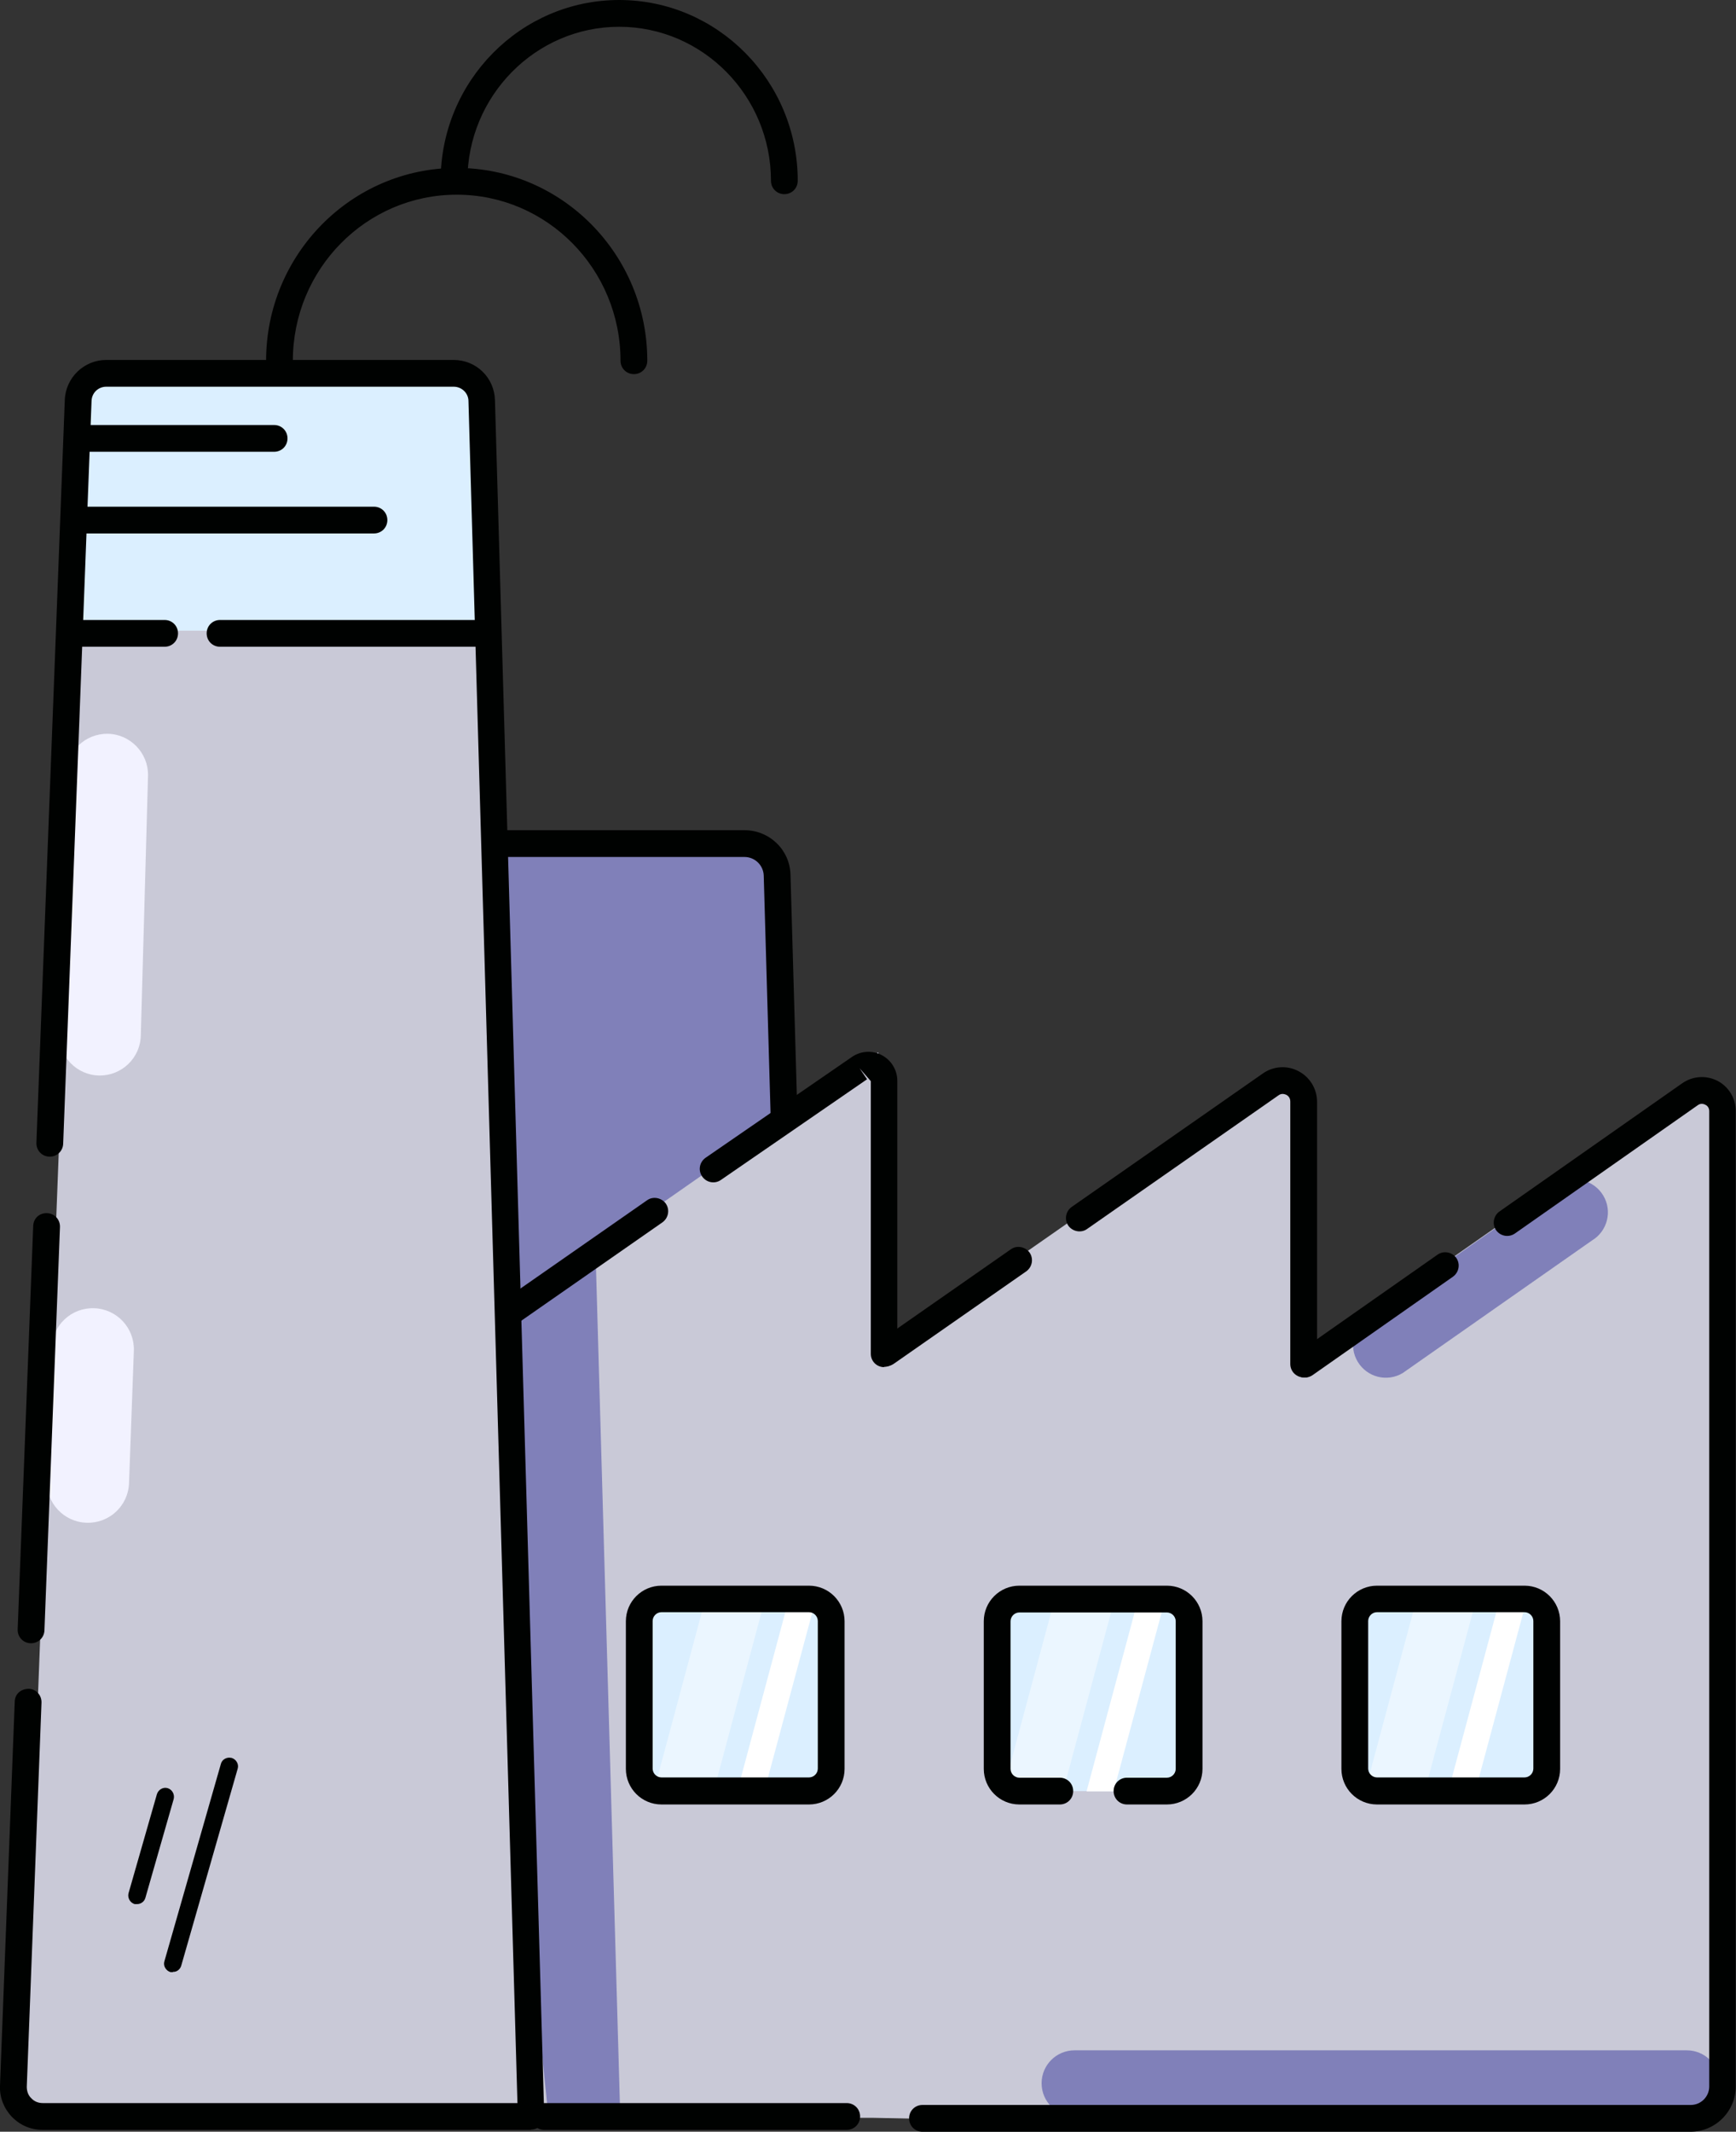 <?xml version="1.0" encoding="UTF-8"?>
<svg id="Layer_2" data-name="Layer 2" xmlns="http://www.w3.org/2000/svg" viewBox="0 0 64.85 79.6">
  <rect x="0" y="0" width="64.85" height="79.6" fill="#333333" stroke="none"/>
  <defs>
    <style>
      .cls-1 {
        fill: #f2f2ff;
      }

      .cls-2 {
        fill: #000201;
      }

      .cls-3, .cls-4 {
        fill: #fff;
      }

      .cls-5 {
        fill: #c9c9d7;
      }

      .cls-6 {
        fill: #dbefff;
      }

      .cls-7 {
        fill: #8080b9;
      }

      .cls-4 {
        opacity: .44;
      }
    </style>
  </defs>
  <g id="Layer_3" data-name="Layer 3">
    <g>
      <path class="cls-7" d="M30.23,77.67l-18.81-.1,1.76-45.9,14.76,.09c.54,0,.98,.43,1,.98l1.29,44.93Z"/>
      <path class="cls-5" d="M17.2,50.18l15.61-10.89v11.3l.06-.03,14.43-10.06c.5-.35,1.19,0,1.19,.62v9.85h.03s14.28-9.98,14.28-9.98c.56-.39,1.34,0,1.34,.7v37.46h-28.05l-3.52-.07h-12.46"/>
      <polygon class="cls-7" points="23.16 78.67 20.45 78.67 20.09 75.16 19.32 48.53 22.24 46.5 23.16 78.67"/>
      <path class="cls-7" d="M63.01,79.02h-22.87c-.68,0-1.23-.55-1.23-1.23s.55-1.23,1.23-1.23h22.87c.68,0,1.23,.55,1.23,1.23s-.55,1.23-1.23,1.23Z"/>
      <path class="cls-7" d="M59.47,46.32l-7.07,4.95c-.58,.35-1.33,.16-1.68-.42s-.16-1.33,.42-1.68l7.07-4.95c.58-.35,1.33-.16,1.68,.42s.16,1.33-.42,1.68Z"/>
      <rect class="cls-6" x="23.87" y="59.7" width="7.18" height="7.18" rx=".83" ry=".83"/>
      <rect class="cls-6" x="37.24" y="59.7" width="7.18" height="7.18" rx=".83" ry=".83"/>
      <rect class="cls-6" x="50.61" y="59.7" width="7.18" height="7.18" rx=".83" ry=".83"/>
      <polygon class="cls-5" points="19.66 79.1 .82 78.97 3.31 13.88 17.79 14.02 19.66 79.1"/>
      <g>
        <path class="cls-2" d="M29.3,7.25c-.28,0-.5-.22-.5-.5,0-3.17-2.55-5.75-5.67-5.75s-5.67,2.58-5.67,5.75c0,.28-.22,.5-.5,.5s-.5-.22-.5-.5c0-3.72,2.99-6.75,6.67-6.75s6.67,3.03,6.67,6.75c0,.28-.22,.5-.5,.5Z"/>
        <path class="cls-2" d="M23.68,13.97c-.28,0-.5-.22-.5-.5,0-3.42-2.74-6.2-6.12-6.2s-6.12,2.78-6.12,6.2c0,.28-.22,.5-.5,.5s-.5-.22-.5-.5c0-3.97,3.19-7.2,7.12-7.2s7.12,3.23,7.12,7.2c0,.28-.22,.5-.5,.5Z"/>
      </g>
      <polygon class="cls-4" points="39.71 66.89 37.47 66.89 39.31 60.04 41.55 60.04 39.71 66.89"/>
      <polygon class="cls-3" points="41.6 66.89 40.59 66.89 42.43 60.04 43.44 60.04 41.6 66.89"/>
      <polygon class="cls-4" points="53.22 66.89 50.99 66.89 52.83 60.04 55.06 60.04 53.22 66.89"/>
      <polygon class="cls-3" points="55.11 66.89 54.1 66.89 55.94 60.04 56.95 60.04 55.11 66.89"/>
      <polygon class="cls-4" points="26.66 66.89 24.42 66.89 26.26 60.04 28.49 60.04 26.66 66.89"/>
      <polygon class="cls-3" points="28.55 66.89 27.54 66.89 29.38 60.04 30.39 60.04 28.55 66.89"/>
      <rect class="cls-6" x="2.99" y="14.27" width="15.28" height="9.28"/>
      <path class="cls-2" d="M17.98,24.15H8.22c-.28,0-.5-.22-.5-.5s.22-.5,.5-.5h9.76c.28,0,.5,.22,.5,.5s-.22,.5-.5,.5Z"/>
      <path class="cls-2" d="M6.16,24.15H2.69c-.28,0-.5-.22-.5-.5s.22-.5,.5-.5h3.46c.28,0,.5,.22,.5,.5s-.22,.5-.5,.5Z"/>
      <path class="cls-2" d="M10.24,16.87H3.28c-.28,0-.5-.22-.5-.5s.22-.5,.5-.5h6.96c.28,0,.5,.22,.5,.5s-.22,.5-.5,.5Z"/>
      <path class="cls-1" d="M1.75,55.27l.18-4.94c.03-.85,.74-1.51,1.59-1.48s1.51,.74,1.48,1.59l-.18,4.94c-.03,.85-.74,1.51-1.59,1.48s-1.51-.74-1.48-1.59Z"/>
      <path class="cls-1" d="M2.2,38.61l.27-9.7c.01-.85,.71-1.52,1.55-1.51s1.52,.71,1.51,1.55l-.27,9.7c-.01,.85-.71,1.52-1.55,1.51s-1.52-.71-1.51-1.55Z"/>
      <path class="cls-2" d="M43.59,67.38h-1.49c-.28,0-.5-.22-.5-.5s.22-.5,.5-.5h1.49c.18,0,.33-.15,.33-.33v-5.51c0-.18-.15-.33-.33-.33h-5.51c-.18,0-.33,.15-.33,.33v5.51c0,.18,.15,.33,.33,.33h1.51c.28,0,.5,.22,.5,.5s-.22,.5-.5,.5h-1.51c-.74,0-1.33-.6-1.33-1.33v-5.51c0-.74,.6-1.33,1.33-1.33h5.51c.74,0,1.33,.6,1.33,1.33v5.51c0,.74-.6,1.33-1.33,1.33Z"/>
      <path class="cls-2" d="M56.95,67.38h-5.51c-.74,0-1.33-.6-1.33-1.33v-5.51c0-.74,.6-1.33,1.33-1.33h5.51c.74,0,1.33,.6,1.33,1.33v5.51c0,.74-.6,1.33-1.33,1.33Zm-5.51-7.18c-.18,0-.33,.15-.33,.33v5.51c0,.18,.15,.33,.33,.33h5.51c.18,0,.33-.15,.33-.33v-5.51c0-.18-.15-.33-.33-.33h-5.51Z"/>
      <path class="cls-2" d="M30.22,67.38h-5.51c-.74,0-1.33-.6-1.33-1.33v-5.51c0-.74,.6-1.33,1.33-1.33h5.51c.74,0,1.33,.6,1.33,1.33v5.51c0,.74-.6,1.33-1.33,1.33Zm-5.51-7.18c-.18,0-.33,.15-.33,.33v5.51c0,.18,.15,.33,.33,.33h5.51c.18,0,.33-.15,.33-.33v-5.51c0-.18-.15-.33-.33-.33h-5.51Z"/>
      <g>
        <path class="cls-2" d="M29.29,42.23c-.27,0-.49-.21-.5-.49l-.26-9.04c-.01-.39-.33-.7-.72-.7h-9.03c-.28,0-.5-.22-.5-.5s.22-.5,.5-.5h9.03c.94,0,1.7,.74,1.72,1.67l.26,9.04c0,.28-.21,.51-.49,.51h-.01Z"/>
        <path class="cls-2" d="M1.16,61.36h-.02c-.28-.01-.49-.24-.48-.52l.58-15.06c.01-.27,.21-.49,.52-.48,.28,.01,.49,.24,.48,.52l-.58,15.06c-.01,.27-.23,.48-.5,.48Z"/>
        <g>
          <path class="cls-2" d="M33.03,51.05c-.28,0-.5-.22-.5-.5v-10.18l-.42-.48,.28,.41-5.46,3.76c-.23,.16-.54,.1-.7-.13-.16-.23-.1-.54,.13-.7l5.46-3.76c.33-.23,.76-.26,1.12-.07,.36,.19,.58,.56,.58,.96v10.18c0,.28-.22,.5-.5,.5Z"/>
          <path class="cls-2" d="M19.15,49.43c-.16,0-.31-.07-.41-.21-.16-.23-.1-.54,.12-.7l5.31-3.7c.22-.16,.54-.1,.7,.12,.16,.23,.1,.54-.12,.7l-5.31,3.7c-.09,.06-.19,.09-.29,.09Z"/>
          <path class="cls-2" d="M48.7,51.43c-.28,0-.5-.22-.5-.5v-9.8c0-.16-.11-.23-.15-.25-.05-.02-.17-.07-.29,.02l-7.15,4.99c-.22,.16-.54,.1-.7-.12-.16-.23-.1-.54,.12-.7l7.15-4.99c.39-.27,.9-.31,1.33-.08,.42,.22,.69,.66,.69,1.14v9.8c0,.28-.22,.5-.5,.5Z"/>
          <path class="cls-2" d="M33.09,51.02c-.16,0-.31-.07-.41-.21-.16-.23-.1-.54,.12-.7l4.96-3.46c.22-.16,.54-.1,.7,.12,.16,.23,.1,.54-.12,.7l-4.96,3.46c-.09,.06-.19,.09-.29,.09Z"/>
          <path class="cls-2" d="M48.74,51.44c-.16,0-.31-.07-.41-.21-.16-.23-.1-.54,.12-.7l5.25-3.68c.23-.16,.54-.1,.7,.12,.16,.23,.1,.54-.12,.7l-5.25,3.68c-.09,.06-.19,.09-.29,.09Z"/>
          <g>
            <path class="cls-2" d="M31.63,79.53h-11.3c-.28,0-.5-.22-.5-.5s.22-.5,.5-.5h11.3c.28,0,.5,.22,.5,.5s-.22,.5-.5,.5Z"/>
            <path class="cls-2" d="M63.16,79.6h-28.7c-.28,0-.5-.22-.5-.5s.22-.5,.5-.5h28.7c.38,0,.69-.31,.69-.69V41.49c0-.15-.1-.22-.15-.24-.04-.02-.16-.07-.28,.02l-6.83,4.79c-.23,.16-.54,.1-.7-.12-.16-.23-.1-.54,.12-.7l6.83-4.79c.39-.27,.89-.31,1.32-.09,.42,.22,.68,.65,.68,1.13v36.42c0,.93-.76,1.69-1.69,1.69Z"/>
            <path class="cls-2" d="M19.84,79.53H1.59c-.44,0-.84-.17-1.15-.49-.3-.32-.46-.73-.44-1.16l.55-14.34c.01-.28,.21-.47,.52-.48,.28,.01,.49,.24,.48,.52l-.55,14.34c0,.16,.05,.32,.17,.43,.11,.12,.26,.18,.43,.18H19.33l-1.83-63.55c0-.3-.25-.54-.55-.54H3.97c-.3,0-.54,.23-.55,.53l-1.06,27.74c-.01,.27-.23,.48-.5,.48h-.02c-.28-.01-.49-.24-.48-.52L2.42,14.94c.03-.84,.72-1.5,1.55-1.5h12.97c.85,0,1.53,.66,1.55,1.51l1.84,64.06c0,.14-.05,.27-.14,.36-.09,.1-.22,.15-.36,.15Z"/>
          </g>
        </g>
      </g>
      <g>
        <path class="cls-2" d="M5.12,71.1h-.09c-.17-.05-.27-.23-.23-.4l1.06-3.7c.05-.17,.23-.28,.4-.23,0,0,0,0,0,0,.17,.05,.27,.23,.23,.4l-1.06,3.7c-.04,.14-.17,.23-.31,.23Z"/>
        <path class="cls-2" d="M6.46,73.64h-.09c-.17-.05-.28-.23-.23-.4,0,0,0,0,0,0l2.11-7.37c.04-.17,.22-.27,.39-.23,0,0,0,0,.01,0,.17,.05,.28,.23,.23,.4,0,0,0,0,0,0l-2.11,7.36c-.04,.14-.17,.24-.31,.23Z"/>
      </g>
      <path class="cls-2" d="M13.97,19.92H2.99c-.28,0-.5-.22-.5-.5s.22-.5,.5-.5H13.97c.28,0,.5,.22,.5,.5s-.22,.5-.5,.5Z"/>
    </g>
  </g>
</svg>